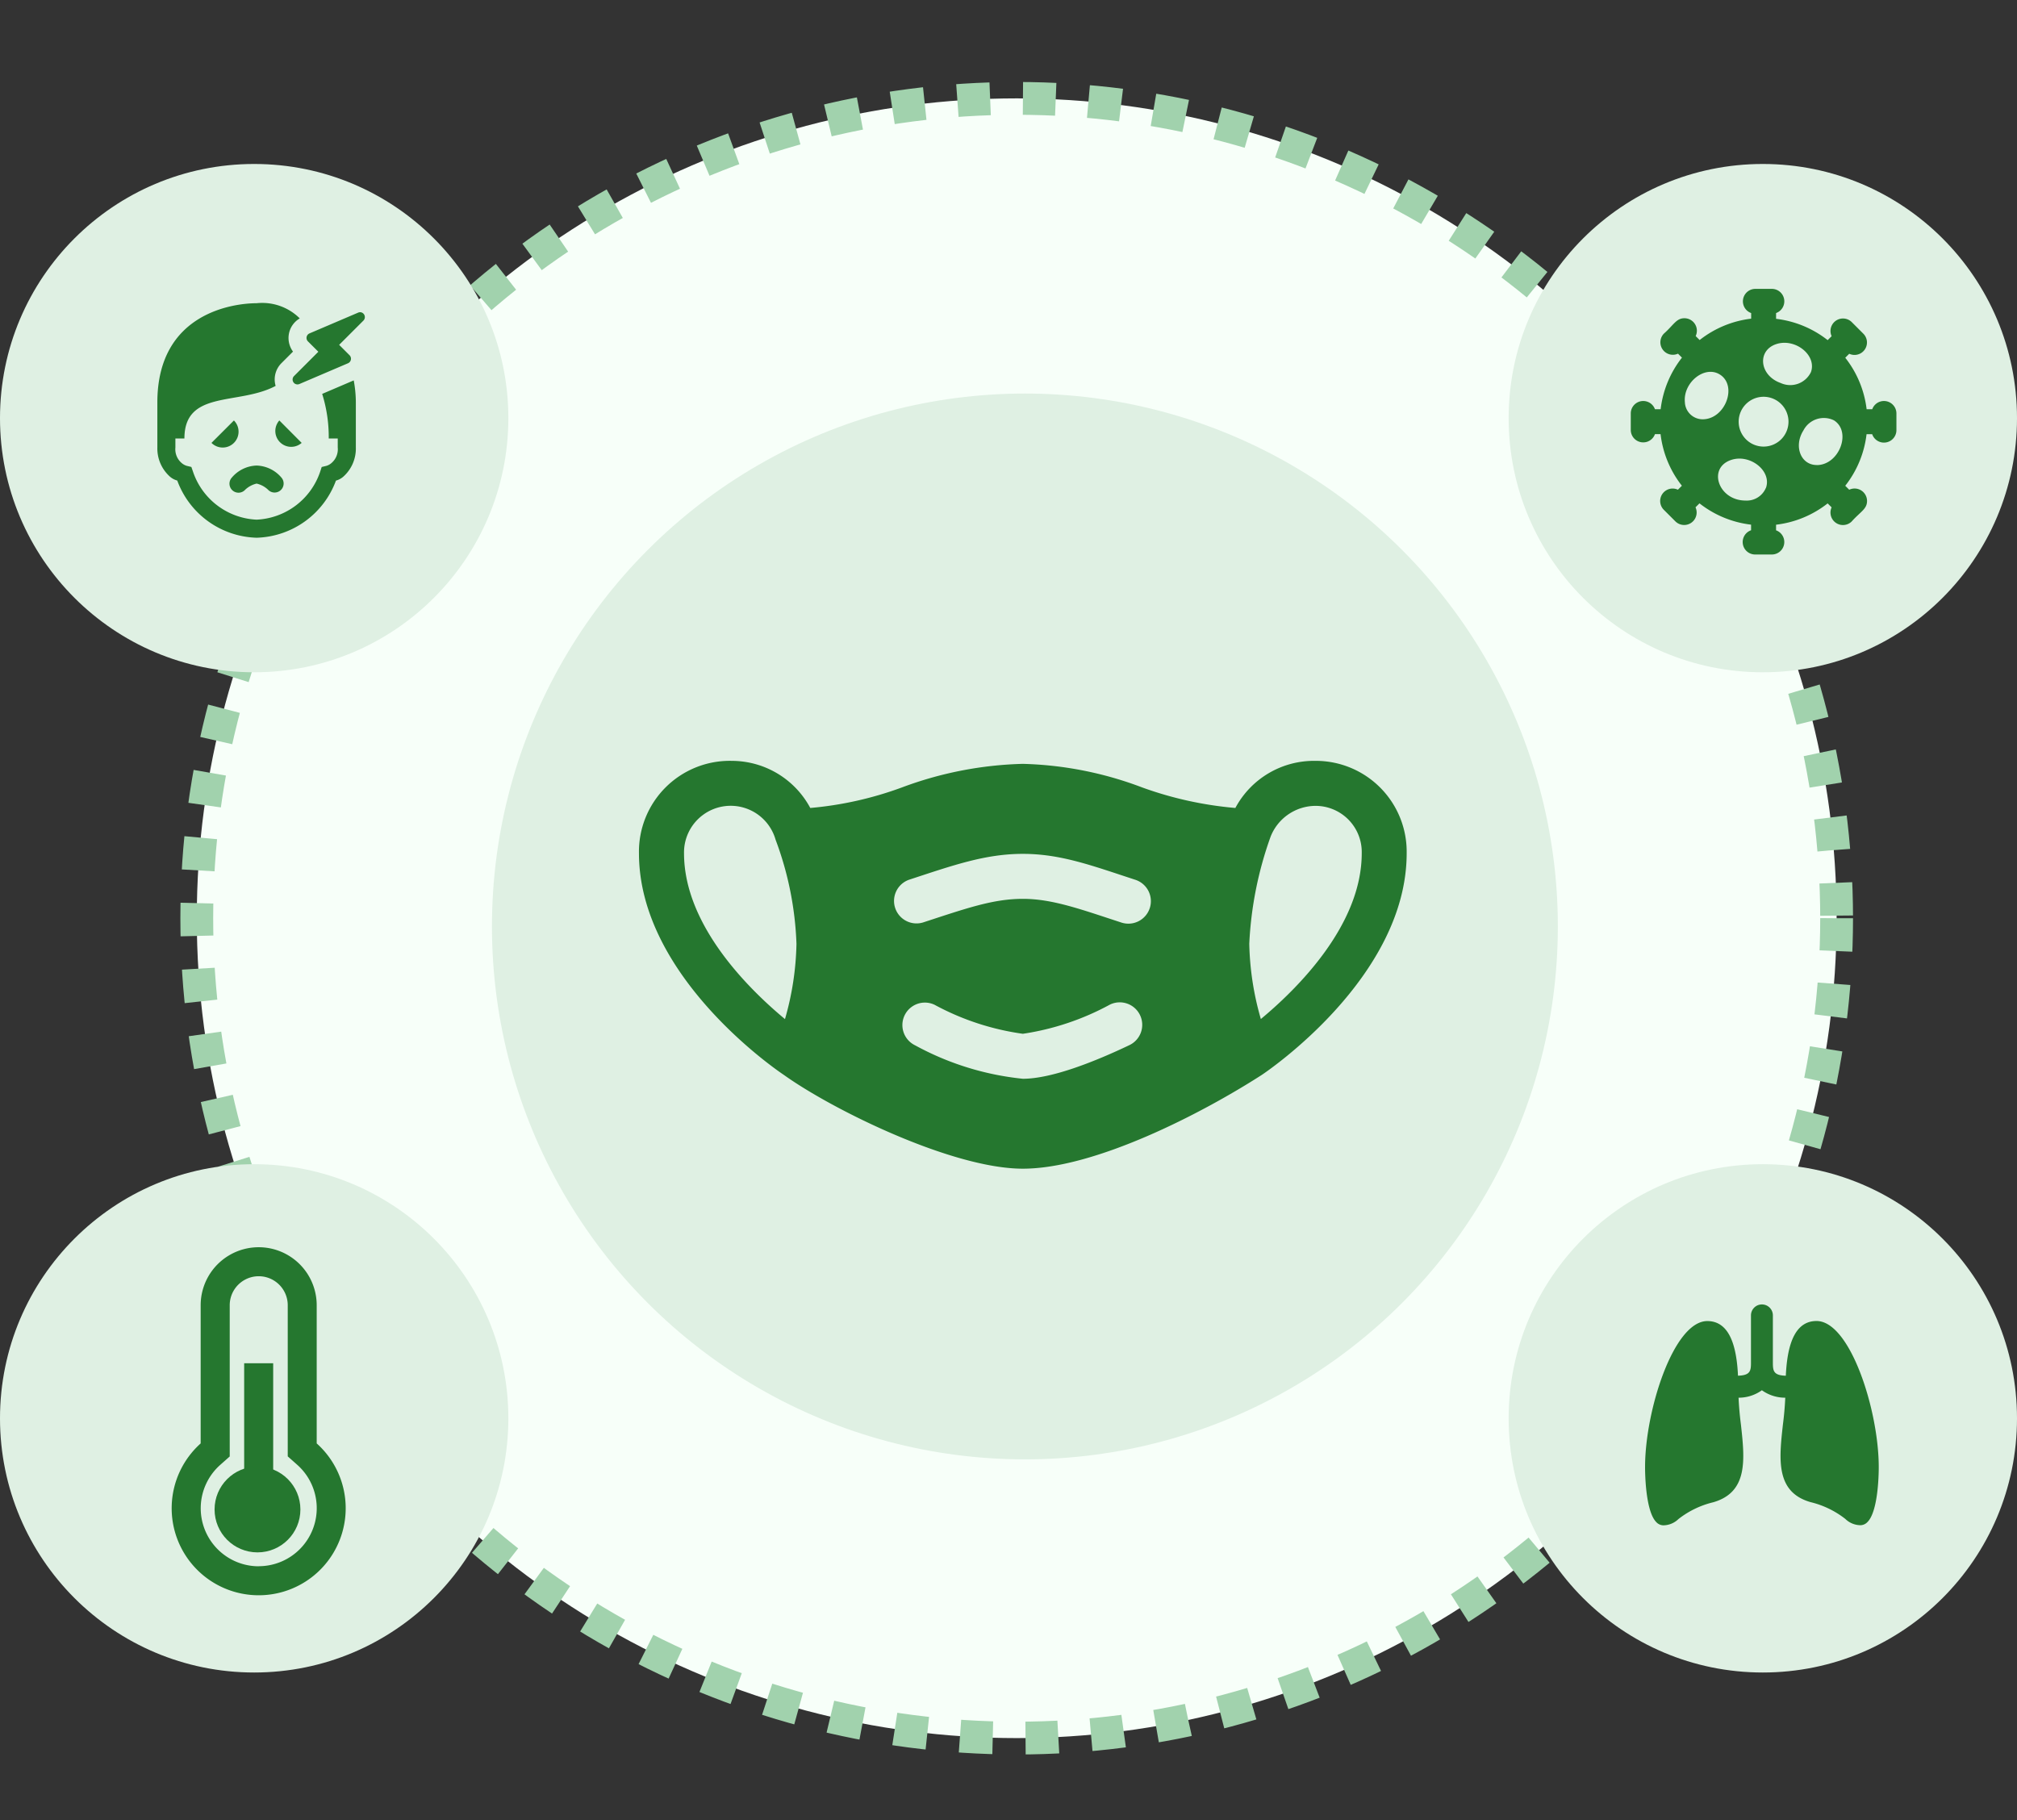 <svg xmlns="http://www.w3.org/2000/svg" width="123" height="111" viewBox="0 0 123 111">
    <rect x="0" y="0" width="123" height="111" fill="#333333" stroke="none"/>
    <defs>
        <clipPath id="clip-path">
            <path id="Прямоугольник_1026" fill="#fff" stroke="#707070" d="M0 0H123V111H0z" transform="translate(395 433)"/>
        </clipPath>
        <style>
            .cls-4{fill:#dff0e3}.cls-5{fill:#25772f}
        </style>
    </defs>
    <g id="Группа_масок_1" clip-path="url(#clip-path)" transform="translate(-395 -433)">
        <g id="Group_860" transform="translate(2052 1542.277)">
            <g id="Group_29_1_" transform="translate(-1644.787 -1103)">
                <circle id="Ellipse_9" cx="50" cy="50" r="50" fill="#f7fff9" stroke="#a1d2ad" stroke-dasharray="2 2" stroke-width="2px" transform="translate(-.213 -.277)"/>
            </g>
            <circle id="Ellipse_10" cx="15.5" cy="15.5" r="15.5" class="cls-4" transform="translate(-1657 -1099.277)"/>
            <path id="surface1" d="M6.053 0C4.711 0 0 .548 0 6.05V8.8a2.3 2.3 0 0 0 .74 1.752 1.124 1.124 0 0 0 .473.262A5.315 5.315 0 0 0 5.99 14.3a.569.569 0 0 0 .062 0h.066a5.321 5.321 0 0 0 4.773-3.482 1.124 1.124 0 0 0 .473-.262 2.294 2.294 0 0 0 .74-1.754V6.05a7.451 7.451 0 0 0-.129-1.343l-1.924.823a8.823 8.823 0 0 1 .4 2.721H11V8.8a1.1 1.1 0 0 1-.361.928.855.855 0 0 1-.323.189l-.294.071-.094.288A4.3 4.3 0 0 1 6.053 13.2a4.3 4.3 0 0 1-3.879-2.926l-.1-.288-.292-.071a.855.855 0 0 1-.323-.189A1.1 1.1 0 0 1 1.1 8.8v-.55h.55c0-2.985 3.308-2.006 5.563-3.207a1.4 1.4 0 0 1 .35-1.383l.709-.709a1.4 1.4 0 0 1-.247-1.1 1.378 1.378 0 0 1 .66-.925A3.245 3.245 0 0 0 6.053 0zm6.287.55a.281.281 0 0 0-.1.026L9.275 1.842a.3.3 0 0 0-.092.486l.634.632-1.483 1.483a.3.3 0 0 0-.034.38.338.338 0 0 0 .034.043.3.3 0 0 0 .329.062l2.965-1.267a.3.3 0 0 0 .174-.219.3.3 0 0 0-.082-.269l-.634-.634 1.483-1.483a.3.3 0 0 0 .031-.38.294.294 0 0 0-.26-.128zm-7.671 6.6L3.3 8.518a.967.967 0 1 0 1.369-1.367zm2.769 0A.967.967 0 0 0 8.8 8.518zM6.053 9.9a2.068 2.068 0 0 0-1.511.733.551.551 0 1 0 .821.735 1.517 1.517 0 0 1 .69-.368 1.516 1.516 0 0 1 .69.367.551.551 0 0 0 .821-.735A2.068 2.068 0 0 0 6.053 9.9z" class="cls-5" transform="translate(-1647.404 -1090.785)"/>
            <circle id="Ellipse_11" cx="15.5" cy="15.5" r="15.5" class="cls-4" transform="translate(-1565 -1099.277)"/>
            <g id="Virus" transform="translate(-1557.553 -1091.66)">
                <g id="Glyph">
                    <path id="Path_6" d="M14.725 7.341h-.342A6.27 6.27 0 0 0 13.08 4.2l.242-.242a.76.76 0 0 0 .864-1.221l-.716-.716a.761.761 0 0 0-1.221.864l-.242.242a6.27 6.27 0 0 0-3.146-1.3v-.352A.76.76 0 0 0 8.607 0H7.594a.76.76 0 0 0-.253 1.475v.342A6.27 6.27 0 0 0 4.2 3.121l-.242-.243a.761.761 0 0 0-.686-1.087c-.494 0-.647.4-1.253.939a.761.761 0 0 0 .861 1.222l.242.242a6.27 6.27 0 0 0-1.3 3.147h-.347A.76.76 0 0 0 0 7.594v1.013a.76.76 0 0 0 1.475.253h.342a6.27 6.27 0 0 0 1.3 3.146l-.242.243a.76.76 0 0 0-.864 1.221l.716.716a.761.761 0 0 0 1.221-.864l.242-.242a6.27 6.27 0 0 0 3.146 1.3v.342a.76.76 0 0 0 .256 1.478h1.015a.76.76 0 0 0 .253-1.475v-.342a6.27 6.27 0 0 0 3.146-1.3l.242.242a.761.761 0 0 0 1.221.864c.542-.606.939-.759.939-1.253a.76.76 0 0 0-1.087-.686l-.242-.242a6.269 6.269 0 0 0 1.3-3.146h.342a.76.76 0 0 0 1.479-.255V7.594a.76.76 0 0 0-1.475-.253zM3.3 6.913c-.119-1.2 1.208-2.277 2.138-1.686 1.09.694.316 2.727-1.055 2.727A1.085 1.085 0 0 1 3.3 6.913zm4.94 5.222A1.262 1.262 0 0 1 7 12.91c-1.657 0-2.336-1.984-.882-2.476 1.147-.388 2.491.662 2.127 1.7zM8.1 9.619A1.519 1.519 0 1 1 9.618 8.1 1.519 1.519 0 0 1 8.1 9.619zm1.046-3.876c-1.3-.456-1.459-1.973-.284-2.371 1.151-.389 2.491.662 2.127 1.7a1.4 1.4 0 0 1-1.845.67zm2.194 5c-.977 0-1.419-1.152-.81-2.112a1.4 1.4 0 0 1 1.864-.611c1.09.694.316 2.727-1.055 2.727z" class="cls-5"/>
                </g>
            </g>
            <g id="Group_11" transform="translate(-1657 -1038.447)">
                <circle id="Ellipse_10-2" cx="15.5" cy="15.5" r="15.5" class="cls-4" transform="translate(0 .17)"/>
            </g>
            <g id="Group_20" transform="translate(-1565.404 -1038.447)">
                <circle id="Ellipse_11-2" cx="15.5" cy="15.5" r="15.5" class="cls-4" transform="translate(.404 .17)"/>
                <g id="healthcare-and-medical_5_" transform="translate(8.725 8.698)">
                    <g id="Group_13" transform="translate(5.454)">
                        <g id="Group_12">
                            <path id="Path_7" d="M194.628 18.031c-.847 0-.888-.275-.888-.8V14.35a.668.668 0 1 0-1.336 0v2.879c0 .523-.042.8-.889.8a.113.113 0 0 0-.113.112v1.113a.113.113 0 0 0 .113.112 2.423 2.423 0 0 0 1.555-.451 2.426 2.426 0 0 0 1.557.451.113.113 0 0 0 .113-.112v-1.111a.113.113 0 0 0-.112-.112z" class="cls-5" transform="translate(-191.402 -13.657)"/>
                        </g>
                    </g>
                    <g id="Group_15" transform="translate(0 1.039)">
                        <g id="Group_14">
                            <path id="Path_8" d="M5.845 55.565a19.561 19.561 0 0 1-.16-2.137c0-1.79-.2-4.17-1.889-4.17C1.739 49.258 0 54.722 0 58.156c0 .108-.013 2.661.686 3.365a.6.6 0 0 0 .436.194 1.342 1.342 0 0 0 .913-.382 5.537 5.537 0 0 1 2.125-1.025c2.14-.62 1.919-2.622 1.685-4.743z" class="cls-5" transform="translate(-.002 -49.258)"/>
                        </g>
                    </g>
                    <g id="Group_17" transform="translate(8.26 1.037)">
                        <g id="Group_16">
                            <path id="Path_9" d="M295.876 58.154c0-3.432-1.736-8.9-3.795-8.9-1.693 0-1.889 2.38-1.889 4.17a19.619 19.619 0 0 1-.159 2.137c-.236 2.121-.458 4.123 1.682 4.739a5.54 5.54 0 0 1 2.123 1.025 1.341 1.341 0 0 0 .919.383.6.6 0 0 0 .432-.194c.7-.699.688-3.253.687-3.36z" class="cls-5" transform="translate(-289.888 -49.256)"/>
                        </g>
                    </g>
                </g>
            </g>
            <g id="Group_21" transform="translate(-1627.34 -1085.553)">
                <circle id="Ellipse_12" cx="32.5" cy="32.5" r="32.5" class="cls-4" transform="translate(.34 .277)"/>
                <g id="health_1_" transform="translate(9.304 22.676)">
                    <path id="Path_11" d="M41.238 120a5.436 5.436 0 0 0-4.869 2.873 22.255 22.255 0 0 1-5.677-1.25 22.032 22.032 0 0 0-7.285-1.44 22.6 22.6 0 0 0-7.377 1.44 21.557 21.557 0 0 1-5.583 1.25A5.435 5.435 0 0 0 5.67 120 5.539 5.539 0 0 0 0 125.635c0 7.541 8.478 13.281 8.84 13.521 2.994 2.139 10.275 5.716 14.568 5.716 4.392 0 10.9-3.357 14.568-5.716.362-.241 8.84-5.981 8.84-13.521A5.541 5.541 0 0 0 41.238 120zM8.9 135.746c-2.212-1.838-6.152-5.721-6.152-10.11a2.846 2.846 0 0 1 5.583-.828 20.028 20.028 0 0 1 1.274 6.35 17.7 17.7 0 0 1-.7 4.589zm21 1.594c-1.961.935-4.678 2.048-6.489 2.048a17.33 17.33 0 0 1-6.566-2.037 1.371 1.371 0 1 1 1.181-2.475 15.865 15.865 0 0 0 5.385 1.769 16.022 16.022 0 0 0 5.311-1.781 1.371 1.371 0 1 1 1.178 2.476zm1.254-8.374a1.371 1.371 0 0 1-1.719.9c-2.475-.808-4.216-1.451-6.024-1.451-1.832 0-3.482.591-6.1 1.444a1.371 1.371 0 0 1-.817-2.617c2.662-.872 4.623-1.57 6.916-1.57 2.329 0 4.256.731 6.844 1.576a1.371 1.371 0 0 1 .9 1.721zm6.77 6.779a17.7 17.7 0 0 1-.706-4.588 22.419 22.419 0 0 1 1.3-6.533 2.961 2.961 0 0 1 2.724-1.879 2.818 2.818 0 0 1 2.834 2.89c0 4.39-3.939 8.272-6.152 10.11z" class="cls-5" transform="translate(.001 -119.998)"/>
                </g>
            </g>
            <g id="tools-and-utensils_3_" transform="translate(-1646.532 -1033.213)">
                <g id="Group_23">
                    <g id="Group_22">
                        <path id="Path_12" d="M136.845 11.965V3.538a3.538 3.538 0 1 0-7.076 0v8.427a5.306 5.306 0 1 0 7.076 0zm-3.538 7.493a3.538 3.538 0 0 1-2.355-6.175l.589-.523V3.538a1.769 1.769 0 1 1 3.538 0v9.217l.589.523a3.538 3.538 0 0 1-2.355 6.175z" class="cls-5" transform="translate(-128)"/>
                    </g>
                </g>
                <g id="Group_25" transform="translate(4.422 7.076)">
                    <g id="Group_24">
                        <path id="Rectangle_7" d="M0 0H1.769V10.614H0z" class="cls-5"/>
                    </g>
                </g>
                <g id="Group_27" transform="translate(2.617 13.376)">
                    <g id="Group_26">
                        <circle id="Ellipse_13" cx="2.617" cy="2.617" r="2.617" class="cls-5"/>
                    </g>
                </g>
            </g>
        </g>
    </g>
</svg>
